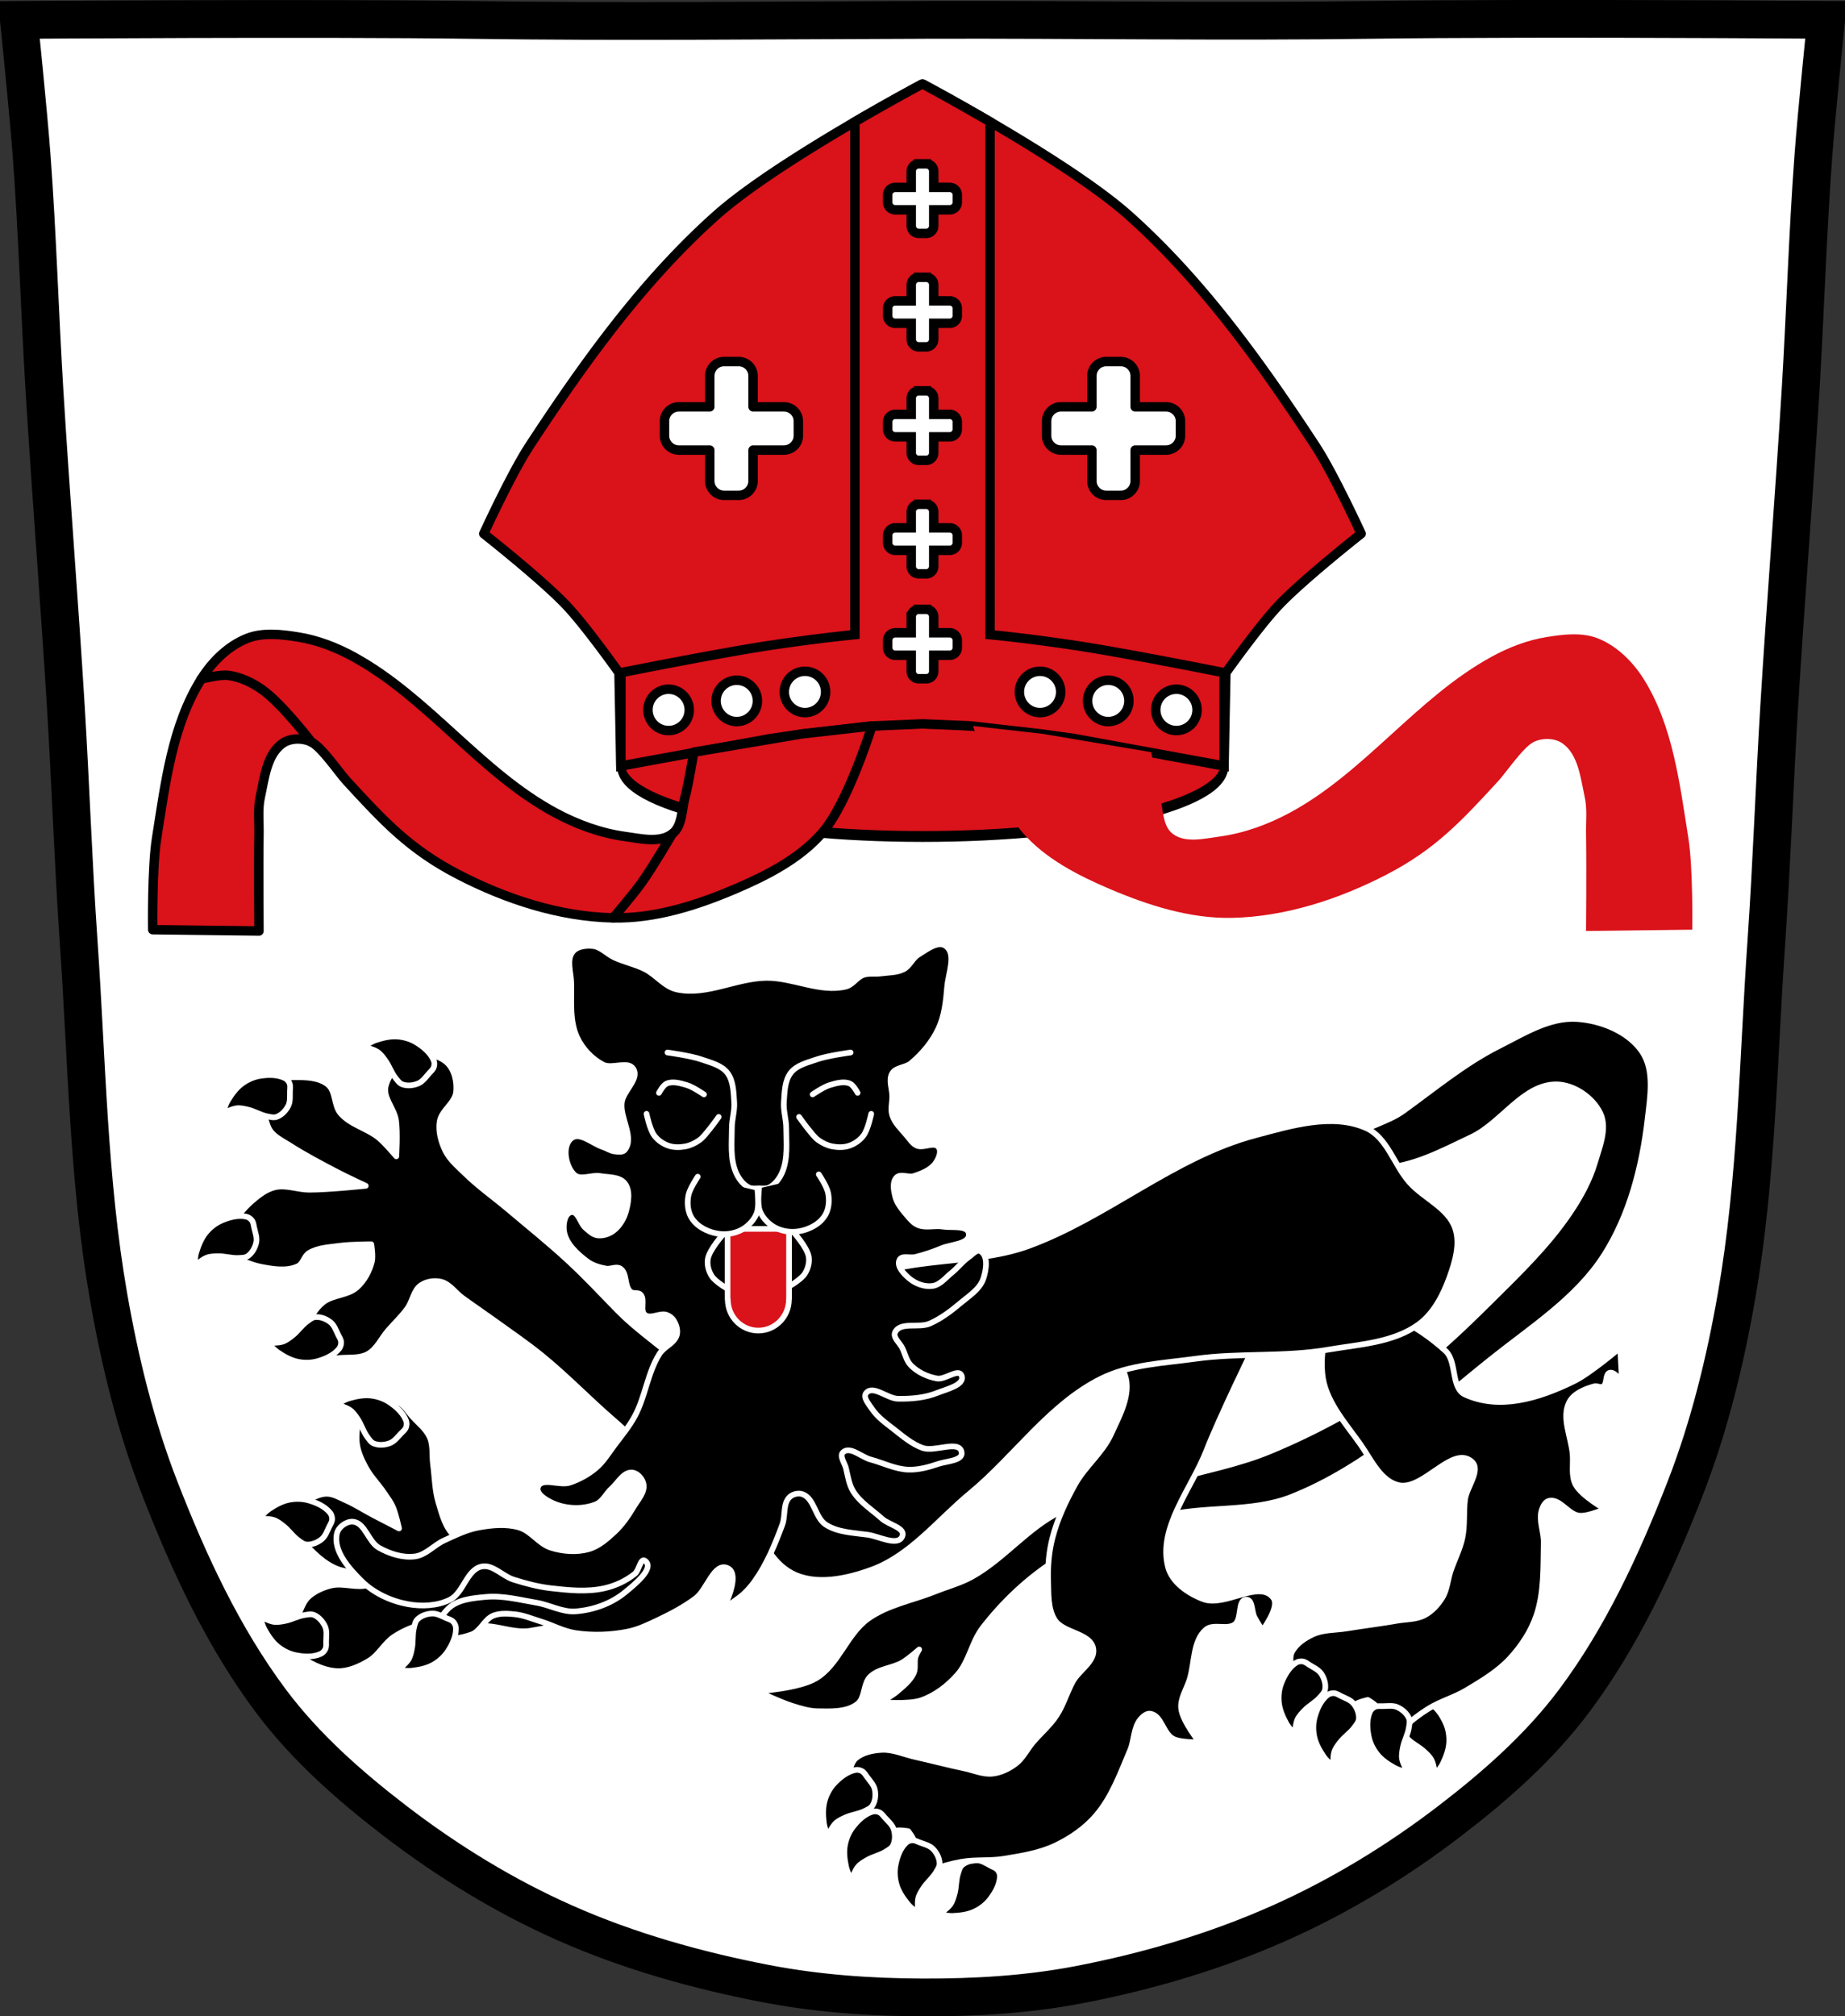 <svg xmlns="http://www.w3.org/2000/svg" viewBox="0 0 977.12 1067.6" xmlns:xlink="http://www.w3.org/1999/xlink"><rect x="0" y="0" width="977.12" height="1067.6" fill="#333333" stroke="none"/><g stroke="#000"><path d="M798.39 10.026c-26.17.053-51.02.198-70.798.478-79.11 1.122-156.7-.214-235.05 0-2.653.007-5.305.036-7.958.043-78.35.214-155.94 1.122-235.05 0-79.11-1.122-239.53 0-239.53 0s4.995 48.18 6.784 72.32c3.067 41.38 4.256 82.87 6.784 124.29 3.405 55.766 7.902 111.49 11.307 167.25 2.529 41.41 3.91 82.9 6.784 124.29 4.346 62.59 5.02 125.75 15.786 187.56 6.02 34.562 14.418 68.979 27.14 101.67 15.355 39.473 33.473 78.71 58.839 112.63 18.288 24.456 41.648 45.04 65.884 63.62 27.747 21.272 57.962 39.816 89.93 53.968 33.818 14.97 69.917 25.08 106.24 32.09 27.334 5.278 55.35 7.255 83.19 7.349 27.662.094 55.55-1.52 82.71-6.741 36.46-7.01 72.54-17.626 106.46-32.746 31.934-14.235 62.23-32.696 89.98-53.968 24.24-18.58 47.595-39.17 65.884-63.62 25.365-33.919 43.484-73.16 58.839-112.63 12.718-32.695 21.12-67.16 27.14-101.72 10.762-61.814 11.44-124.97 15.786-187.56 2.874-41.39 4.256-82.87 6.784-124.29 3.405-55.766 7.902-111.44 11.307-167.21 2.529-41.41 3.717-82.909 6.784-124.29 1.79-24.14 6.784-72.32 6.784-72.32s-90.24-.636-168.73-.478z" fill="#fff" stroke-width="20"/><g fill="#da121a"><g stroke-linejoin="round"><path d="M-601.64 422.67c0 14.727-67.52 26.666-150.81 26.666s-150.81-11.939-150.81-26.666 67.52-26.666 150.81-26.666 150.81 11.939 150.81 26.666z" transform="matrix(1.059 0 0 1.4 1285.52 -186.176)" stroke-linecap="round" stroke-width="4.106"/><path d="M488.55 44.429s-77.15 40.923-109.41 69.72c-39.02 34.839-70.07 78.22-98.75 121.97-9.576 14.605-24.19 46.47-24.19 46.47s30.31 23.831 43.563 37.75c10.459 10.988 28.06 35.844 28.06 35.844l.969 49.37s52.756-10.814 79.41-14.531c26.648-3.717 53.44-7.75 80.34-7.75 26.906 0 53.696 4.03 80.34 7.75 26.64 3.717 79.37 14.531 79.37 14.531l.969-49.37s17.634-24.855 28.09-35.844c13.249-13.919 43.563-37.75 43.563-37.75s-14.643-31.864-24.22-46.47c-28.684-43.748-59.694-87.13-98.72-121.97-32.26-28.795-109.41-69.72-109.41-69.72zm-19 24.22h37.969c4.234 0 7.656 3.391 7.656 7.625v289.69c0 4.234-3.423 7.625-7.656 7.625H469.55a7.596 7.596 0 0 1-7.625-7.625V76.274a7.596 7.596 0 0 1 7.625-7.625zm-86 122.78h7.625c4.234 0 7.656 3.391 7.656 7.625v16.344h16.313c4.234 0 7.656 3.391 7.656 7.625v7.656c0 4.234-3.423 7.625-7.656 7.625h-16.313v16.344c0 4.234-3.423 7.625-7.656 7.625h-7.625c-4.234 0-7.656-3.391-7.656-7.625v-16.344h-16.313c-4.234 0-7.656-3.391-7.656-7.625v-7.656c0-4.234 3.423-7.625 7.656-7.625h16.313v-16.344c0-4.234 3.423-7.625 7.656-7.625zm202.37 0h7.625c4.234 0 7.656 3.391 7.656 7.625v16.344h16.313c4.234 0 7.656 3.391 7.656 7.625v7.656c0 4.234-3.423 7.625-7.656 7.625h-16.313v16.344c0 4.234-3.423 7.625-7.656 7.625h-7.625c-4.234 0-7.656-3.391-7.656-7.625v-16.344h-16.313c-4.234 0-7.656-3.391-7.656-7.625v-7.656c0-4.234 3.423-7.625 7.656-7.625h16.313v-16.344c0-4.234 3.423-7.625 7.656-7.625zm-152.94 157.69c5.564 0 10.06 2.341 10.06 5.219s-4.499 5.219-10.06 5.219c-5.564 0-10.06-2.341-10.06-5.219s4.499-5.219 10.06-5.219zm111.12 0c5.564 0 10.06 2.341 10.06 5.219s-4.499 5.219-10.06 5.219c-5.564 0-10.06-2.341-10.06-5.219s4.499-5.219 10.06-5.219zm-172.37 7.625c.339-.018.684 0 1.031 0 5.564 0 10.06 2.31 10.06 5.188 0 2.878-4.499 5.219-10.06 5.219-5.564 0-10.09-2.341-10.09-5.219 0-2.698 3.983-4.921 9.06-5.188zm232.59 0c.348 0 .693-.018 1.031 0 5.08.267 9.06 2.49 9.06 5.188 0 2.878-4.53 5.219-10.09 5.219-5.564 0-10.06-2.341-10.06-5.219s4.499-5.188 10.06-5.188z" stroke-width="5"/></g><path d="M488.54 44.429s-15.661 8.326-35.781 20.06v271.53c-14.88 1.486-29.712 3.425-44.5 5.625-26.615 3.96-79.41 14.531-79.41 14.531l-.031 49.37 79.41-14.531 17.313-2.406 37.37-4.25 25.625-1.094h.031l25.625 1.094 37.37 4.25 17.313 2.406 79.41 14.531-.031-49.37s-52.791-10.571-79.41-14.531c-14.788-2.2-29.652-4.139-44.531-5.625V64.489c-20.12-11.737-35.781-20.06-35.781-20.06zm-1.969 42.31h3.969a3.96 3.96 0 0 1 3.969 3.969v8.5h8.469c2.199 0 4 1.738 4 3.938v4c0 2.199-1.801 3.938-4 3.938h-8.469v8.5a3.96 3.96 0 0 1-3.969 3.969h-3.969a3.96 3.96 0 0 1-3.969-3.969v-8.5h-8.469c-2.199 0-4-1.738-4-3.938v-4c0-2.199 1.801-3.938 4-3.938h8.469v-8.5a3.96 3.96 0 0 1 3.969-3.969zm0 60.09h3.969a3.96 3.96 0 0 1 3.969 3.969v8.5h8.469c2.199 0 4 1.738 4 3.938v4c0 2.199-1.801 3.938-4 3.938h-8.469v8.5a3.96 3.96 0 0 1-3.969 3.969h-3.969a3.96 3.96 0 0 1-3.969-3.969v-8.5h-8.469c-2.199 0-4-1.738-4-3.938v-4c0-2.199 1.801-3.938 4-3.938h8.469v-8.5a3.96 3.96 0 0 1 3.969-3.969zm0 60.09h3.969a3.96 3.96 0 0 1 3.969 3.969v8.5h8.469c2.199 0 4 1.738 4 3.938v4c0 2.199-1.801 3.969-4 3.969h-8.469v8.469a3.96 3.96 0 0 1-3.969 3.969h-3.969a3.96 3.96 0 0 1-3.969-3.969v-8.469h-8.469c-2.199 0-4-1.769-4-3.969v-4c0-2.199 1.801-3.938 4-3.938h8.469v-8.5a3.96 3.96 0 0 1 3.969-3.969zm0 60.09h3.969a3.96 3.96 0 0 1 3.969 3.969v8.5h8.469c2.199 0 4 1.769 4 3.969v3.969c0 2.199-1.801 3.969-4 3.969h-8.469v8.469a3.96 3.96 0 0 1-3.969 3.969h-3.969a3.96 3.96 0 0 1-3.969-3.969v-8.469h-8.469c-2.199 0-4-1.769-4-3.969v-3.969c0-2.199 1.801-3.969 4-3.969h8.469v-8.5a3.96 3.96 0 0 1 3.969-3.969zm0 55.59h3.969a3.96 3.96 0 0 1 3.969 3.969v8.469h8.469c2.199 0 4 1.769 4 3.969v3.969c0 2.199-1.801 3.969-4 3.969h-8.469v8.5c0 2.199-1.769 3.938-3.969 3.938h-3.969c-2.199 0-3.969-1.738-3.969-3.938v-8.5h-8.469c-2.199 0-4-1.769-4-3.969v-3.969c0-2.199 1.801-3.969 4-3.969h8.469v-8.469a3.96 3.96 0 0 1 3.969-3.969z" stroke-linecap="round" stroke-width="5"/></g></g><g stroke="#000" stroke-width="5" transform="translate(63.46 9.554)"><path d="M80.79 326.31c-4.608-.062-9.141.469-13.344 2.125-10.07 3.968-18.562 12.389-24.313 21.563-15.459 24.661-19.03 55.32-23.625 84.06-2.559 16.02-2.094 48.625-2.094 48.625l56.28.688s-.306-34.27 0-51.41c.116-6.487-.693-13.13.687-19.469 2.187-10.04 3.397-22.567 11.813-28.469 4.176-2.928 10.719-2.967 15.281-.688 5.516 2.757 14.495 16.06 18.666 20.606 19.596 21.338 33.424 36.22 59.15 49.55 25.19 13.05 53.631 22.364 82 22.938 22.13.447 44.23-6.604 64.59-15.281 16.857-7.185 34.16-16.02 46.19-29.844 13.634-15.667 26.25-56.5 26.25-56.5l-37.37 4.25-57.03 9.656s-2.512 16.05-4.625 23.875c-1.782 6.598-1.291 15.262-6.75 19.375-6.669 5.02-16.727 2.507-25 1.375-12.843-1.757-25.423-6.369-36.844-12.5-39.71-21.316-67.43-61.03-106.97-82.66-9.06-4.956-18.989-8.805-29.19-10.438-4.46-.714-9.142-1.376-13.75-1.438z" fill="#da121a" stroke-linejoin="round" id="a"/><path d="M101.47 383.34s-15.879-20.717-26.445-28.02c-5.177-3.577-11.187-6.439-17.426-7.261-4.825-.636-14.473 1.933-14.473 1.933" fill="none" stroke-linecap="round" id="b"/><path d="M292.54 431.97s-10.155 17.343-15.976 25.517c-4.707 6.609-15.274 18.952-15.274 18.952" fill="none" stroke-linecap="round" id="c"/></g><g transform="matrix(-1 0 0 1 913.66 9.554)"><use xlink:href="#a"/><use xlink:href="#b"/><use xlink:href="#c"/></g><g stroke-linejoin="round"><path d="M426.34 355.424c-5.544-.018-10.316 4.148-10.906 9.781-.63 6.01 3.742 11.401 9.75 12.03 6.01.63 11.37-3.742 12-9.75.63-6.01-3.71-11.37-9.719-12a11.567 11.567 0 0 0-1.125-.063zm124.44 0c-.37 0-.749.023-1.125.063a10.905 10.905 0 0 0-9.719 12c.63 6.01 5.992 10.38 12 9.75 6.01-.63 10.38-6.02 9.75-12.03-.591-5.633-5.362-9.8-10.906-9.781zm-160.56 4.75c-5.544-.018-10.316 4.148-10.906 9.781-.63 6.01 3.742 11.401 9.75 12.03 6.01.63 11.37-3.742 12-9.75.63-6.01-3.71-11.37-9.719-12a11.567 11.567 0 0 0-1.125-.063zm196.69 0c-.37 0-.749.023-1.125.063a10.905 10.905 0 0 0-9.719 12c.63 6.01 5.992 10.38 12 9.75 6.01-.63 10.38-6.02 9.75-12.03-.591-5.633-5.362-9.8-10.906-9.781zm-232.78 4.75c-5.544-.018-10.316 4.18-10.906 9.813a10.904 10.904 0 0 0 9.719 12c6.01.63 11.401-3.71 12.03-9.719.63-6.01-3.742-11.401-9.75-12.03a10.945 10.945 0 0 0-1.094-.063zm268.87 0c-.37 0-.749.023-1.125.063-6.01.63-10.349 6.02-9.719 12.03a10.905 10.905 0 0 0 12 9.719c6.01-.63 10.38-5.992 9.75-12-.591-5.633-5.362-9.831-10.906-9.813z" fill="#fff" stroke="#000" stroke-linecap="round" stroke-width="5"/><g stroke="#fff" stroke-width="3"><path d="M710.96 612.644c-2.442-13.05 20.961-16.31 31.747-24.05 16.692-11.98 32.634-25.399 50.988-34.633 13.05-6.564 26.793-15.365 41.37-14.43 12.881.826 27.409 6.621 34.633 17.317 6.663 9.865 4.245 23.769 2.886 35.595-2.883 25.09-9.493 50.873-23.09 72.15-14.541 22.759-38.544 37.98-59.65 54.836-33.499 26.759-65.977 57.29-105.82 73.11-21.707 8.622-46.768 4.308-69.27 10.582-19.389 5.407-38.845 12.237-55.798 23.09-14.716 9.42-27.78 21.782-38.481 35.595-5.799 7.486-7.175 17.938-13.468 25.01-5.203 5.849-11.829 10.946-19.241 13.468-6.686 2.276-21.16.962-21.16.962s6.03-3.503 8.658-5.772c3.263-2.822 6.892-5.684 8.658-9.62 1.189-2.649.14-5.873.962-8.658.406-1.375 1.924-3.848 1.924-3.848s-5.522 4.856-8.658 6.734c-5.419 3.246-12.809 3.271-17.317 7.696-3.788 3.719-2.531 11.188-6.734 14.43-5.678 4.379-13.995 3.96-21.16 3.848-4.591-.072-9.09-1.508-13.468-2.886-6.306-1.984-18.279-7.696-18.279-7.696s21.736-1.4 30.785-6.734c12.137-7.153 16.413-23.59 27.899-31.747 10.439-7.413 23.719-9.648 35.595-14.43 6.408-2.58 13.202-4.342 19.241-7.696 17.04-9.469 29.624-26.07 47.14-34.633 17.965-8.786 38.5-10.836 57.722-16.355 17.655-5.069 35.938-8.372 52.912-15.393 24.667-10.202 48.36-23.17 70.23-38.481 17.13-11.989 32.28-26.661 47.14-41.37 14.687-14.538 29.749-29.09 41.37-46.18 5.644-8.302 10.625-17.309 13.468-26.937 2.467-8.355 6.566-18.08 2.886-25.975-3.907-8.384-13.84-15.23-23.09-15.393-17.707-.311-29.19 20.351-45.22 27.899-15.32 7.218-31.17 15.936-48.1 16.355-7 .173-18.914 1.112-20.2-5.772z"/><g stroke-linecap="round"><path d="M745.7 920.894c2.506 2.538 5.92 4.03 8.518 6.471 1.469 1.382 3.02 2.791 3.95 4.585 1.216 2.352 1.914 7.716 1.914 7.716s3.061-3.793 4.101-5.974c1.67-3.505 3.096-7.292 3.307-11.166.191-3.506-.42-7.168-1.877-10.356-1.834-4.01-4.476-8.113-8.303-10.3-1.041-.595-2.381-.754-3.559-.523-1.363.267-2.46 1.314-3.596 2.116-2.114 1.492-4.647 2.749-5.95 4.987-1.425 2.447-2.169 5.598-1.532 8.353.383 1.655 1.835 2.884 3.03 4.091z"/><path d="M710.72 696.564c-9.637 4.732-11.295 19.772-10.429 30.473 1.143 14.13 11.859 25.943 20.06 37.507 5.686 8.02 10.444 19.19 19.94 21.716 13.218 3.519 28.807-21.42 39.11-12.424 5.163 4.508-2.705 13.452-3.526 20.257-.802 6.641-.008 13.471-1.362 20.02-1.278 6.185-4.332 11.868-6.312 17.865-1.505 4.558-1.759 9.651-4.231 13.765-2.29 3.81-5.498 7.345-9.416 9.444-4.445 2.382-9.87 2.084-14.837 2.959-8.803 1.551-17.686 2.613-26.507 4.058-5.961.977-12.372.575-17.851 3.118-4.381 2.033-8.879 5.01-11.12 9.292-1.451 2.774-.291 6.272-.837 9.354-1.159 6.542-5.938 12.657-5.151 19.254.365 3.057 1.34 8.08 4.418 8.11 2.801.024 4.148-7.309 4.148-7.309l3.18-2.75s6.526.815 9.202 2.537c2.2 1.416 3.937 3.646 5.03 6.02 1.171 2.539-.58 6.298 1.403 8.269.619.616 2.584.422 2.584.422s3.789-5.104 5.366-7.854c1.434-2.499 1.594-5.845 3.699-7.812 1.86-1.738 7.107-2.793 7.107-2.793s4.167 2.315 5.185 4.321c1.694 3.338-.101 7.553.712 11.207.691 3.106.413 8.08 3.491 8.884 2.151.563 5.167-4.22 5.167-4.22s2.644-3.655 4.249-5.224c4.03-3.942 8.568-7.402 13.357-10.377 6.343-3.94 13.762-5.918 20.16-9.769 8.12-4.888 16.503-9.844 22.933-16.807 6.04-6.545 11.177-14.307 14.03-22.746 4.154-12.265 3.623-25.707 3.886-38.654.117-5.754-2.779-11.752-1.03-17.236.624-1.955 1.854-4.353 3.858-4.798 5.804-1.289 10.1 7.254 16.01 7.861 4.656.478 13.599-3.498 13.599-3.498s-12.397-6.998-15.556-12.963c-2.507-4.736-1.132-10.658-1.569-15.998-.753-9.187-5.991-19.373-1.818-27.592 2.376-4.68 8.239-7.03 13.295-8.436 1.5-.418 3.341.912 4.671.102 2.318-1.411.938-6.682 3.578-7.311 2.612-.622 6.423 4.86 6.423 4.86l-.954-18.09s-15.888 13.498-24.354 17.666c-19.12 9.414-39.691 15.373-57.731 7.179-7.729-3.51-4.198-17.502-10.481-23.21-14.282-12.973-37.476-27.16-54.795-18.657z"/><path d="M698.98 898.744c-2.363 2.671-5.691 4.346-8.152 6.927-1.392 1.46-2.867 2.952-3.694 4.793-1.086 2.415-1.49 7.809-1.49 7.809s-3.264-3.621-4.421-5.741c-1.859-3.408-3.489-7.112-3.912-10.969-.382-3.49.028-7.18 1.309-10.443 1.613-4.108 4.03-8.345 7.728-10.738 1.01-.651 2.336-.883 3.525-.717 1.376.192 2.528 1.178 3.706 1.917 2.192 1.375 4.79 2.492 6.213 4.655 1.556 2.366 2.471 5.472 1.986 8.257-.292 1.673-1.675 2.98-2.798 4.25zM717.33 914.574c-2.089 2.891-5.235 4.885-7.429 7.696-1.241 1.59-2.562 3.22-3.204 5.134-.842 2.51-.713 7.918-.713 7.918s-3.605-3.281-4.965-5.277c-2.186-3.208-4.173-6.734-4.974-10.53-.724-3.435-.68-7.148.273-10.521 1.2-4.247 3.185-8.702 6.632-11.447.938-.747 2.238-1.109 3.437-1.061 1.388.056 2.631.923 3.877 1.542 2.317 1.152 5.01 2.01 6.642 4.02 1.782 2.201 2.999 5.201 2.79 8.02-.126 1.694-1.373 3.131-2.366 4.505zM746.12 914.854c-.54 3.526-2.43 6.736-3.1 10.238-.379 1.981-.811 4.03-.509 6.03.396 2.618 2.978 7.372 2.978 7.372s-4.705-1.275-6.826-2.431c-3.409-1.858-6.786-4.088-9.23-7.101-2.212-2.726-3.866-6.05-4.557-9.487-.87-4.327-1.136-9.196.679-13.212.494-1.092 1.485-2.01 2.574-2.512 1.261-.584 2.762-.379 4.154-.397 2.587-.032 5.376-.501 7.744.547 2.59 1.145 5.04 3.261 6.142 5.865.661 1.565.207 3.412-.05 5.088zM507.33 992.104c-1.081 3.399-.812 7.114-1.766 10.55-.539 1.943-1.064 3.975-2.221 5.63-1.517 2.17-5.94 5.284-5.94 5.284s4.782.945 7.196.851c3.879-.152 7.895-.652 11.423-2.267 3.192-1.462 6.15-3.706 8.294-6.479 2.7-3.491 5.1-7.737 5.256-12.141.042-1.198-.44-2.458-1.192-3.394-.87-1.083-2.307-1.566-3.546-2.199-2.304-1.177-4.596-2.835-7.182-2.947-2.829-.123-5.965.684-8.107 2.529-1.287 1.109-1.7 2.966-2.214 4.582z"/><path d="M574.85 710.314c-1.646 9.05 18.16 9.147 21.01 17.895 3.314 10.188-3.052 21.509-7.51 31.25-4.491 9.815-13.596 16.895-18.877 26.308-5.078 9.05-9.565 18.618-12.13 28.675-1.867 7.326-2.486 15.01-2.241 22.569.224 6.927-.215 14.594 3.389 20.514 4.43 7.277 18.891 6.912 20.487 15.281 1.284 6.733-7.51 11.484-10.801 17.496-3.212 5.868-5.01 12.503-8.705 18.08-3.485 5.267-8.432 9.408-12.499 14.24-3.091 3.672-5.219 8.306-9.04 11.207-3.542 2.687-7.834 4.775-12.252 5.268-5.01.559-9.938-1.733-14.874-2.766-8.749-1.832-17.39-4.147-26.12-6.083-5.897-1.308-11.7-4.064-17.731-3.739-4.823.26-10.11 1.354-13.774 4.495-2.378 2.036-2.6 5.714-4.253 8.373-3.507 5.643-10.216 9.544-11.937 15.962-.798 2.973-1.76 8 1.088 9.171 2.592 1.064 6.567-5.244 6.567-5.244l3.975-1.371s5.756 3.182 7.6 5.775c1.516 2.132 2.3 4.848 2.435 7.461.144 2.792-2.879 5.632-1.77 8.198.346.801 2.242 1.352 2.242 1.352s5.414-3.33 7.901-5.298c2.26-1.788 3.652-4.834 6.337-5.878 2.373-.922 7.636.048 7.636.048s3.01 3.697 3.208 5.939c.333 3.728-2.901 6.975-3.504 10.669-.513 3.14-2.619 7.654-.06 9.545 1.788 1.322 6.365-1.997 6.365-1.997s3.813-2.411 5.886-3.271c5.207-2.162 10.705-3.688 16.257-4.67 7.353-1.301 14.976-.38 22.347-1.577 9.355-1.52 18.98-3.01 27.536-7.081 8.04-3.831 15.694-9.129 21.482-15.901 8.414-9.844 12.917-22.52 17.972-34.442 2.247-5.299 1.787-11.943 5.449-16.384 1.306-1.583 3.339-3.352 5.365-3.02 5.868.96 6.679 10.487 11.944 13.248 4.145 2.174 13.925 1.806 13.925 1.806s-8.909-11.1-9.624-17.816c-.568-5.328 2.91-10.315 4.488-15.436 2.715-8.809 1.638-20.21 8.566-26.292 3.945-3.462 11.336.332 15.478-2.892 3.769-2.934 1.229-13.01 6-13.01 3.445 0 2.719 6.339 4.332 9.382 1.257 2.372 4.157 6.899 4.157 6.899s9.389-12.265 5.835-17.15c-7.291-10.01-25.562 4.974-37.15.602-7.85-2.962-16.487-8.818-18.625-16.931-5.518-20.94 12.404-41.546 20.294-61.712 7.301-18.658 24.96-54.679 24.96-54.679s-46.761-12.27-70.29-9.828c-6.608.686-17.564.218-18.752 6.755z"/><path d="M457.91 958.884c-3.187 1.602-6.898 1.919-10.142 3.401-1.834.838-3.759 1.675-5.211 3.077-1.905 1.839-4.286 6.696-4.286 6.696s-1.685-4.574-1.971-6.973c-.459-3.855-.596-7.899.445-11.637.942-3.382 2.694-6.656 5.096-9.209 3.02-3.215 6.84-6.251 11.165-7.097 1.176-.23 2.497.048 3.539.644 1.206.69 1.909 2.033 2.728 3.157 1.524 2.091 3.521 4.093 4.04 6.63.566 2.775.261 5.998-1.225 8.404-.893 1.445-2.662 2.144-4.177 2.906zM469.06 980.394c-3.01 1.908-6.676 2.59-9.758 4.384-1.743 1.015-3.575 2.037-4.882 3.576-1.715 2.02-3.605 7.086-3.605 7.086s-2.127-4.386-2.648-6.745c-.837-3.791-1.372-7.802-.704-11.624.604-3.458 2.025-6.889 4.163-9.666 2.692-3.497 6.19-6.895 10.411-8.163 1.148-.345 2.489-.198 3.585.292 1.268.567 2.1 1.835 3.03 2.872 1.723 1.93 3.908 3.726 4.672 6.2.837 2.705.851 5.943-.391 8.484-.746 1.526-2.438 2.396-3.87 3.303zM495.68 991.354c-1.811 3.073-4.759 5.35-6.683 8.353-1.088 1.698-2.252 3.444-2.713 5.409-.606 2.578.025 7.95.025 7.95s-3.894-2.932-5.433-4.794c-2.474-2.992-4.78-6.317-5.93-10.02-1.041-3.353-1.341-7.05-.705-10.501.8-4.34 2.363-8.96 5.54-12.01.864-.83 2.125-1.312 3.324-1.375 1.387-.074 2.706.674 4 1.175 2.414.932 5.177 1.533 6.986 3.385 1.979 2.026 3.469 4.9 3.523 7.727.032 1.698-1.076 3.245-1.937 4.705z"/></g><path d="M444.48 684.804c26.815-21.511 67.753-13.242 100.05-25.01 41.907-15.273 77.15-47.23 120.25-58.684 18.946-5.03 40.747-11.757 58.684-3.848 11.273 4.971 14.872 19.681 23.09 28.861 7.561 8.448 20.298 13.352 24.05 24.05 2.884 8.22.059 17.776-2.886 25.975-3.368 9.375-8.319 19.12-16.355 25.01-13.431 9.841-31.693 10.64-48.1 13.468-23.12 3.986-46.988 1.572-70.23 4.81-16.881 2.352-34.781 2.96-50.03 10.582-27.441 13.72-45.604 41.08-69.27 60.61-16.92 13.963-31.366 32.816-51.95 40.41-13.252 4.886-29.823 8.489-42.33 1.924-10.715-5.624-17.614-18.794-19.241-30.785-3.327-24.532 12.07-48.17 21.16-71.19 6.324-16.01 9.665-35.409 23.09-46.18z"/><g stroke-linecap="round"><path d="M369.71 804.874s-45.998 16.408-70.06 18.609c-13.179 1.206-26.662-.206-39.585-3.061-6.776-1.497-14.383-2.602-19.499-7.29-4.75-4.353-6.455-11.279-8.318-17.446-1.987-6.575-2.01-13.589-2.916-20.398-.63-4.759.171-9.891-1.74-14.295-1.922-4.431-6.09-7.502-9.306-11.11-2.148-2.407-3.843-5.456-6.667-7.02-3.384-1.869-7.545-2.852-11.369-2.288-1.925.284-3.265 2.259-5.147 2.755-.638.168-1.979.047-1.979.047s-1.957.02-2.523.682c-.914 1.069-.336 2.794-.456 4.196-.473 5.531-1.862 11.132-1.037 16.622.634 4.217 2.496 8.213 4.516 11.969 2.676 4.975 6.785 9.04 9.931 13.732 1.585 2.363 3.349 4.652 4.503 7.254 1.607 3.624 3.278 11.431 3.278 11.431s-9.306-4.785-13.933-7.228c-4.792-2.529-9.358-5.517-14.321-7.691-3.224-1.412-6.461-3.405-9.981-3.451-3.699-.048-7.124 2.034-10.581 3.353-2.738 1.045-8.02 3.603-8.02 3.603s-2.052 3.902-1.781 5.957c.62 4.695 4.318 8.549 7.464 12.09 5.321 5.989 11.314 12.154 18.824 14.944 8.413 3.125 26.902 1.086 26.902 1.086s-6.45 5.921-10.493 7.217c-6.404 2.054-13.65-1.274-20.17.364-4.403 1.106-8.852 3.064-12.12 6.217-3.254 3.141-4.01 8.151-6.615 11.845-1.527 2.162-2.754 5.057-5.24 5.966-2.189.801-6.917-1.037-6.917-1.037s7.372 9.666 12.283 13.08c6.503 4.521 13.988 8.869 21.9 9.216 5.861.257 11.715-2.382 16.759-5.379 5.374-3.194 8.32-9.55 13.569-12.946 4.969-3.215 10.619-5.659 16.446-6.692 10.663-1.891 21.666.383 32.468 1.148 7.808.553 15.636 3.812 23.351 2.487 31.749-5.453 68.883-15.198 87.18-41.714 3.197-4.634 1.405-16.83 1.405-16.83zM380.67 749.884c2.452 7.302-2.667 22.953-2.667 22.953s-9.289 3.681-14.1 3.315c-6.625-.503-12.776-4.051-18.492-7.437-7.508-4.448-13.624-10.914-20.238-16.608-12.832-11.05-24.589-23.329-37.702-34.04-8.182-6.683-16.943-12.625-25.507-18.811-5.663-4.091-11.466-7.985-17.11-12.1-3.809-2.78-6.716-7.409-11.302-8.507-3.528-.844-7.745-.182-10.717 1.899-3.848 2.695-4.318 8.383-7.06 12.201-3.03 4.221-6.863 7.796-10.27 11.716-3.591 4.132-5.92 9.808-10.719 12.442-4.073 2.235-9.154 1.749-13.793 2-6.873.374-14.336 2.039-20.637-.731-2.13-.936-4.898-4.973-4.898-4.973s3.603-6.85 5.697-10.1c3.02-4.679 5.52-9.989 9.855-13.479 5.103-4.109 13.09-3.578 17.977-7.946 3.926-3.511 6.666-8.546 7.954-13.653.753-2.985-.309-9.23-.309-9.23s-11.09.024-16.558.791c-5.58.782-11.659.91-16.456 3.868-2.569 1.584-3.085 5.648-5.809 6.947-5.95 2.837-13.299 1.548-19.773.306-8.776-1.684-24.748-10.307-24.748-10.307s12.208-17.678 20.263-24.608c3.522-3.03 7.444-6.074 11.962-7.153 5.943-1.419 12.176 1.28 18.286 1.284 9.991.005 29.902-2.067 29.902-2.067s-9.868-4.578-14.69-7.09c-8.715-4.542-17.433-9.131-25.715-14.421-3.366-2.15-7.18-3.93-9.712-7.02-3.252-3.968-2.699-10.44-6.392-14-2.438-2.351-9.388-3.882-9.388-3.882s5.893-5.083 9.391-6.662c5.87-2.649 12.367-4.378 18.806-4.42 6.03-.039 13 .084 17.663 3.911 4.271 3.506 3.082 10.973 6.668 15.177 5.265 6.171 14.223 7.989 20.461 13.176 3.397 2.825 9.09 9.647 9.09 9.647s.8-12.864-.168-19.19c-.947-6.179-6.918-11.864-5.457-17.942 1.735-7.218 8.366-13.834 15.456-16.04 5.503-1.709 12.658-.398 16.938 3.461 4.046 3.649 5.455 10.171 4.905 15.591-.604 5.953-7.778 9.782-8.715 15.692-.82 5.171.716 10.708 3 15.418 2.28 4.696 6.51 8.196 10.229 11.859 7.169 7.06 15.475 12.865 23.16 19.364 10.662 9.02 21.594 17.746 31.831 27.25 9.01 8.359 17.409 17.345 25.989 26.14 18.05 18.499 45.39 31.505 53.617 56.01z"/><path d="M448.02 522.344c-13.719 3.353-27.997-4.734-42.12-4.595-15.957.157-31.904 9.597-47.48 6.127-6.497-1.448-10.899-7.734-16.847-10.722-5.126-2.574-10.86-3.751-16.08-6.127-3.95-1.797-7.172-5.668-11.487-6.127-3.696-.393-8.413.15-10.721 3.063-3.333 4.207-.92 10.718-.766 16.08.279 9.75-1.017 20.242 3.063 29.1 2.795 6.068 7.85 11.482 13.784 14.551 4.81 2.487 13.265-2.327 16.08 2.298 3.234 5.309-5.277 11.456-6.126 17.614-1.153 8.36 6.865 18.732 1.532 25.27-1.141 1.399-3.566.961-5.361.766-2.168-.236-4.051-1.627-6.126-2.298-5.539-1.79-12.366-8.31-16.848-4.595-4.929 4.086-3.05 14.674 1.532 19.15 3.293 3.214 9.249-.015 13.784.766 4.458.769 10.214.28 13.02 3.829 3.01 3.811 2.01 9.856.766 14.551-1.09 4.107-3.466 8.209-6.892 10.722-2.347 1.722-5.544 2.721-8.424 2.297-2.383-.351-4.278-2.285-6.126-3.829-2.913-2.433-3.928-9.123-7.658-8.424-3.494.655-4.332 6.436-3.829 9.956.953 6.672 6.861 12.04 12.253 16.08 2.844 2.133 6.46 3.18 9.955 3.829 2.51.466 5.522-1.397 7.658 0 3.731 2.44 2 9.319 5.361 12.253 1.399 1.223 4.091.174 5.361 1.532 2.496 2.67-.545 8.424 2.297 10.722 2.978 2.407 7.874-1.267 11.487 0 1.542.541 2.979 1.667 3.829 3.063 1.353 2.224 2.236 5.152 1.531 7.658-1.222 4.348-6.787 6.132-9.19 9.956-6.279 9.995-7.426 22.536-13.02 32.931-2.953 5.488-6.967 10.342-10.721 15.317-3.17 4.201-5.923 8.872-9.955 12.253-4.03 3.377-8.797 5.998-13.784 7.658-5.378 1.79-14.911-3.03-16.848 2.298-1.297 3.567 4.214 6.831 7.658 8.424 6.955 3.216 15.847 3.58 22.974.766 3.694-1.458 5.453-5.789 8.424-8.424 3.4-3.02 6.184-8.695 10.721-8.424 2.883.172 5.591 3.289 6.126 6.127.827 4.381-3.097 8.413-5.361 12.253-2.774 4.706-5.969 9.283-9.955 13.02-4.03 3.776-8.469 7.692-13.784 9.19-6.393 1.802-13.571 1.213-19.911-.766-6.354-1.984-10.456-8.861-16.848-10.722-6.862-1.998-14.41-1.275-21.442 0-6.438 1.167-12.434 4.16-18.379 6.893-5.294 2.433-9.541 7.648-15.316 8.424-6.504.875-13.419-1.388-19.14-4.595-5.67-3.175-7.306-13.277-13.784-13.785-3.461-.272-7.621 2.748-8.424 6.127-2.189 9.22 6.278 18.612 13.02 25.27 6.497 6.419 15.521 10.616 24.506 12.253 7.322 1.335 15.524.976 22.21-2.298 7.297-3.573 8.901-15.923 16.847-17.614 5.935-1.263 11.06 5.056 16.848 6.893 6.492 2.062 13.14 3.824 19.911 4.595 9.384 1.069 19.12 2.082 28.335 0 5.791-1.309 11.454-3.938 16.08-7.658 2.268-1.824 2.982-8.569 5.361-6.892 5.441 3.835-5.565 12.639-10.721 16.848-7.198 5.876-16.77 9.276-26.04 9.956-7.04.517-13.713-3.427-20.676-4.595-8.869-1.488-17.849-3.893-26.803-3.063-6.914.64-14.901 1.317-19.911 6.127-3.32 3.187-7.167 9.203-4.595 13.02 3.142 4.662 11.537 2.611 16.847.766 4.786-1.663 6.801-8.03 11.487-9.956 3.549-1.46 7.669-1.157 11.487-.766 4.744.486 9.223 2.436 13.784 3.829 6.176 1.886 11.991 5.181 18.379 6.127 9.09 1.347 18.551 1.023 27.569-.766 5.627-1.116 10.901-3.664 16.08-6.127 6.92-3.289 13.777-6.895 19.911-11.487 6.215-4.654 9.71-19.14 16.848-16.08 5.163 2.209 2.149 11.66 0 16.848-.553 1.334-3.858 1.858-3.063 3.063 1.513 2.295 5.363-1.55 7.658-3.063 3.918-2.584 7.231-6.134 9.955-9.956 6.429-9.02 10.698-19.485 14.55-29.867 1.745-4.702.215-11.07 3.829-14.551 1.696-1.632 4.682-2.34 6.892-1.532 6.329 2.314 6.609 12.399 12.253 16.08 6.377 4.163 14.667 4.304 22.21 5.361 6.072.851 16.13 6.471 18.379.766 1.725-4.38-7.227-6.04-10.721-9.19-5.228-4.718-11.594-8.573-15.316-14.551-2.262-3.632-2.806-8.098-3.829-12.253-.682-2.771-3.626-6.486-1.532-8.424 3.681-3.406 9.704 2.539 14.55 3.829 6.642 1.768 13.04 5.104 19.911 5.361 5.453.204 10.912-1.316 16.08-3.063 4.326-1.462 13.05-1.631 12.253-6.127-1.218-6.827-14.15.038-20.677-2.297-5.733-2.051-10.519-6.205-15.316-9.956-4.126-3.226-8.598-6.353-11.487-10.722-1.648-2.492-4.99-6.141-3.063-8.424 3.681-4.362 11.14 2.97 16.848 3.063 6.966.114 14.208-.473 20.676-3.063 4.931-1.975 14.919-4.23 13.02-9.19-1.563-4.08-8.715 2.285-13.02 1.532-5.06-.886-10.152-3.26-13.784-6.892-2.422-2.422-3.12-6.099-4.595-9.19-1.328-2.784-5.169-5.646-3.829-8.424 2.744-5.688 12.604-2.04 18.379-4.595 5.892-2.606 11.162-6.562 16.08-10.722 4.551-3.848 10.349-7.372 12.253-13.02 1.558-4.622 2.746-12.208-1.532-14.551-2-1.097-4.245 1.769-6.126 3.063-3.423 2.356-5.942 5.831-9.19 8.424-3.154 2.518-5.965 6.284-9.955 6.893-4.23.645-8.952-1.106-12.253-3.829-2.907-2.399-6.995-6.559-5.36-9.956 1.238-2.572 5.659-.823 8.424-1.532 4.692-1.202 9.329-2.695 13.784-4.595 5.04-2.15 15.13-2.208 14.55-7.658-.508-4.742-9.08-3.047-13.784-3.829-4.288-.713-8.996.882-13.02-.766-2.511-1.029-4.375-3.288-6.126-5.361-2.516-2.976-5.21-6.168-6.126-9.956-.783-3.235-1.58-7.595.766-9.956 2.167-2.181 6.264.177 9.19-.766 4.25-1.37 8.947-3.22 11.487-6.892 1.624-2.347 3.286-6.173 1.532-8.424-2.359-3.03-7.992.82-11.487-.766-2.301-1.044-3.727-3.433-5.361-5.361-2.839-3.351-6.318-6.539-7.658-10.722-1.013-3.16 0-6.637 0-9.956 0-4.084-2.094-8.747 0-12.253 1.933-3.236 7.07-2.94 9.955-5.361 5.989-5.02 11.244-11.3 14.55-18.38 3.198-6.85 3.959-14.676 4.595-22.21.601-7.127 5.077-17.319-.766-21.443-4.155-2.933-10.203 1.955-14.55 4.595-3.086 1.874-4.465 5.974-7.658 7.658-3.676 1.939-8.135 1.741-12.253 2.297-3.046.411-6.287-.246-9.19.766-3.476 1.212-5.613 5.253-9.19 6.127z"/><path d="M353.5 557.274s12.279 1.654 18.08 3.698c4.796 1.69 10.428 2.981 13.561 6.986 3.296 4.213 3.319 10.28 3.698 15.616.322 4.528-1.226 9.02-1.233 13.561-.013 7.838-.969 16.192 2.055 23.424 1.387 3.317 3.783 6.586 6.986 8.219 1.591.811 5.342.411 5.342.411M450.48 557.274s-12.279 1.654-18.08 3.698c-4.796 1.69-10.428 2.981-13.561 6.986-3.296 4.213-3.319 10.28-3.698 15.616-.322 4.528 1.226 9.02 1.233 13.561.013 7.838.969 16.192-2.055 23.424-1.387 3.317-3.783 6.586-6.986 8.219-1.591.811-5.342.411-5.342.411M386.38 683.024s-7.309-4.02-9.452-7.397c-1.655-2.61-2.57-5.994-2.055-9.04.862-5.097 8.219-13.15 8.219-13.15M416.79 681.784s7.309-4.02 9.452-7.397c1.655-2.61 2.57-5.994 2.055-9.04-.862-5.097-8.219-13.15-8.219-13.15"/></g><path d="M385.32 650.634v37.23h.118v.186c0 9.08 7.224 16.445 16.16 16.445 8.931 0 16.214-7.369 16.214-16.445v-.186h.06v-37.23h-32.546z" fill="#da121a"/><g stroke-linecap="round"><path d="M369.53 623.024s-4.23 6.254-4.931 9.863c-.655 3.372-.514 7.108.822 10.274 1.132 2.683 3.312 4.988 5.753 6.575 3.487 2.267 7.759 3.62 11.917 3.698 3.688.07 7.569-.903 10.685-2.877 3.037-1.924 5.688-4.866 6.986-8.219 1.435-3.707.411-11.917.411-11.917"/><path d="M433.64 621.794s4.23 6.255 4.931 9.863c.655 3.372.514 7.108-.822 10.274-1.132 2.683-3.312 4.988-5.753 6.575-3.487 2.267-7.759 3.62-11.917 3.698-3.688.07-7.569-.903-10.684-2.877-3.037-1.924-5.688-4.866-6.986-8.219-1.435-3.707-.411-11.917-.411-11.917M209.39 570.644c-2.219-2.792-3.288-6.361-5.401-9.234-1.195-1.625-2.408-3.337-4.077-4.473-2.189-1.49-7.43-2.828-7.43-2.828s4.134-2.583 6.423-3.353c3.68-1.237 7.611-2.197 11.483-1.941 3.503.231 7.07 1.278 10.06 3.107 3.765 2.303 7.517 5.419 9.228 9.48.465 1.105.462 2.454.092 3.596-.429 1.321-1.6 2.284-2.533 3.316-1.735 1.919-3.288 4.283-5.666 5.308-2.601 1.121-5.818 1.481-8.477.517-1.597-.579-2.643-2.168-3.698-3.496zM141.5 591.064c-3.5-.684-6.63-2.705-10.1-3.519-1.964-.46-3.998-.976-6-.757-2.632.288-7.488 2.672-7.488 2.672s1.468-4.648 2.71-6.72c1.997-3.33 4.364-6.611 7.475-8.93 2.815-2.098 6.205-3.614 9.666-4.162 4.359-.691 9.235-.756 13.173 1.223 1.071.538 1.945 1.567 2.404 2.676.531 1.284.265 2.776.225 4.166-.075 2.586.279 5.392-.865 7.715-1.251 2.54-3.465 4.903-6.113 5.896-1.591.596-3.418.066-5.082-.259zM126.236 666.064c-3.561.195-7.091-.997-10.656-.935-2.02.035-4.115.034-6.01.739-2.481.924-6.604 4.426-6.604 4.426s.283-4.866.98-7.179c1.119-3.717 2.61-7.48 5.058-10.49 2.215-2.724 5.129-5.02 8.351-6.405 4.056-1.739 8.768-2.998 13.07-2.045 1.17.259 2.269 1.042 2.986 2 .83 1.114.938 2.626 1.24 3.984.562 2.526 1.592 5.159 1.053 7.692-.59 2.769-2.157 5.603-4.481 7.214-1.396.968-3.297.902-4.99.995zM162.57 699.704c-2.891 2.088-4.885 5.235-7.697 7.429-1.59 1.241-3.22 2.562-5.134 3.204-2.51.842-7.918.713-7.918.713s3.281 3.605 5.277 4.965c3.208 2.186 6.733 4.173 10.53 4.974 3.435.724 7.148.68 10.521-.273 4.247-1.2 8.702-3.184 11.448-6.632.747-.938 1.109-2.238 1.061-3.437-.055-1.388-.923-2.631-1.542-3.877-1.152-2.317-2.01-5.01-4.02-6.642-2.201-1.782-5.201-2.999-8.02-2.79-1.694.126-3.131 1.373-4.505 2.365zM194.44 760.674c-2.115-2.872-3.053-6.477-5.06-9.425-1.135-1.667-2.284-3.423-3.91-4.619-2.133-1.569-7.322-3.098-7.322-3.098s4.226-2.43 6.542-3.116c3.723-1.102 7.686-1.917 11.546-1.52 3.492.359 7.01 1.536 9.935 3.473 3.678 2.44 7.313 5.69 8.875 9.812.425 1.121.372 2.469-.04 3.597-.477 1.305-1.682 2.224-2.653 3.221-1.804 1.854-3.442 4.16-5.856 5.097-2.64 1.025-5.869 1.267-8.49.207-1.574-.637-2.562-2.263-3.567-3.629zM157.82 815.414c-2.894-2.085-4.892-5.229-7.706-7.42-1.591-1.239-3.223-2.558-5.138-3.198-2.511-.839-7.919-.703-7.919-.703s3.277-3.609 5.271-4.972c3.206-2.19 6.728-4.182 10.524-4.987 3.434-.729 7.147-.689 10.521.26 4.249 1.194 8.706 3.174 11.456 6.618.748.937 1.112 2.236 1.065 3.436-.054 1.388-.919 2.632-1.537 3.879-1.149 2.318-2 5.02-4.01 6.647-2.198 1.785-5.198 3.01-8.02 2.8-1.694-.124-3.132-1.369-4.508-2.36zM161.23 855.124c-3.526.537-6.737 2.424-10.241 3.092-1.981.378-4.03.808-6.03.504-2.618-.398-7.369-2.983-7.369-2.983s1.272 4.706 2.426 6.828c1.855 3.41 4.083 6.789 7.094 9.235 2.725 2.214 6.05 3.871 9.483 4.564 4.326.873 9.195 1.143 13.213-.669 1.092-.493 2.01-1.484 2.514-2.572.585-1.26.382-2.762.4-4.153.034-2.587.505-5.376-.541-7.745-1.143-2.591-3.257-5.04-5.86-6.147-1.564-.662-3.412-.209-5.088.046zM219.18 862.144c-.836 3.467-.302 7.154-1.01 10.65-.399 1.977-.777 4.04-1.812 5.774-1.358 2.273-5.547 5.695-5.547 5.695s4.837.601 7.238.334c3.859-.429 7.828-1.214 11.232-3.078 3.079-1.686 5.869-4.136 7.81-7.06 2.444-3.675 4.534-8.08 4.374-12.486-.043-1.198-.615-2.421-1.432-3.3-.946-1.018-2.413-1.397-3.694-1.94-2.382-1.01-4.786-2.499-7.375-2.426-2.831.08-5.901 1.109-7.906 3.103-1.204 1.198-1.483 3.08-1.881 4.728zM342.41 589.734s1.664 8.25 4.109 11.506c1.826 2.432 4.525 4.341 7.397 5.342 2.848.993 6.076.97 9.04.411 2.651-.5 5.201-1.719 7.397-3.288 2.129-1.521 3.664-3.745 5.342-5.753 1.756-2.103 4.931-6.575 4.931-6.575M461.4 589.734s-1.664 8.25-4.109 11.506c-1.826 2.432-4.525 4.341-7.397 5.342-2.849.993-6.076.97-9.04.411-2.651-.5-5.201-1.719-7.397-3.288-2.129-1.521-3.664-3.745-5.342-5.753-1.756-2.103-4.931-6.575-4.931-6.575M372.82 579.464s-5.749-3.956-9.04-4.931c-3.425-1.015-7.394-2.212-10.685-.822-1.971.833-4.109 4.931-4.109 4.931M430.37 579.464s5.749-3.956 9.04-4.931c3.425-1.015 7.394-2.212 10.685-.822 1.971.833 4.109 4.931 4.109 4.931"/></g></g></g></svg>